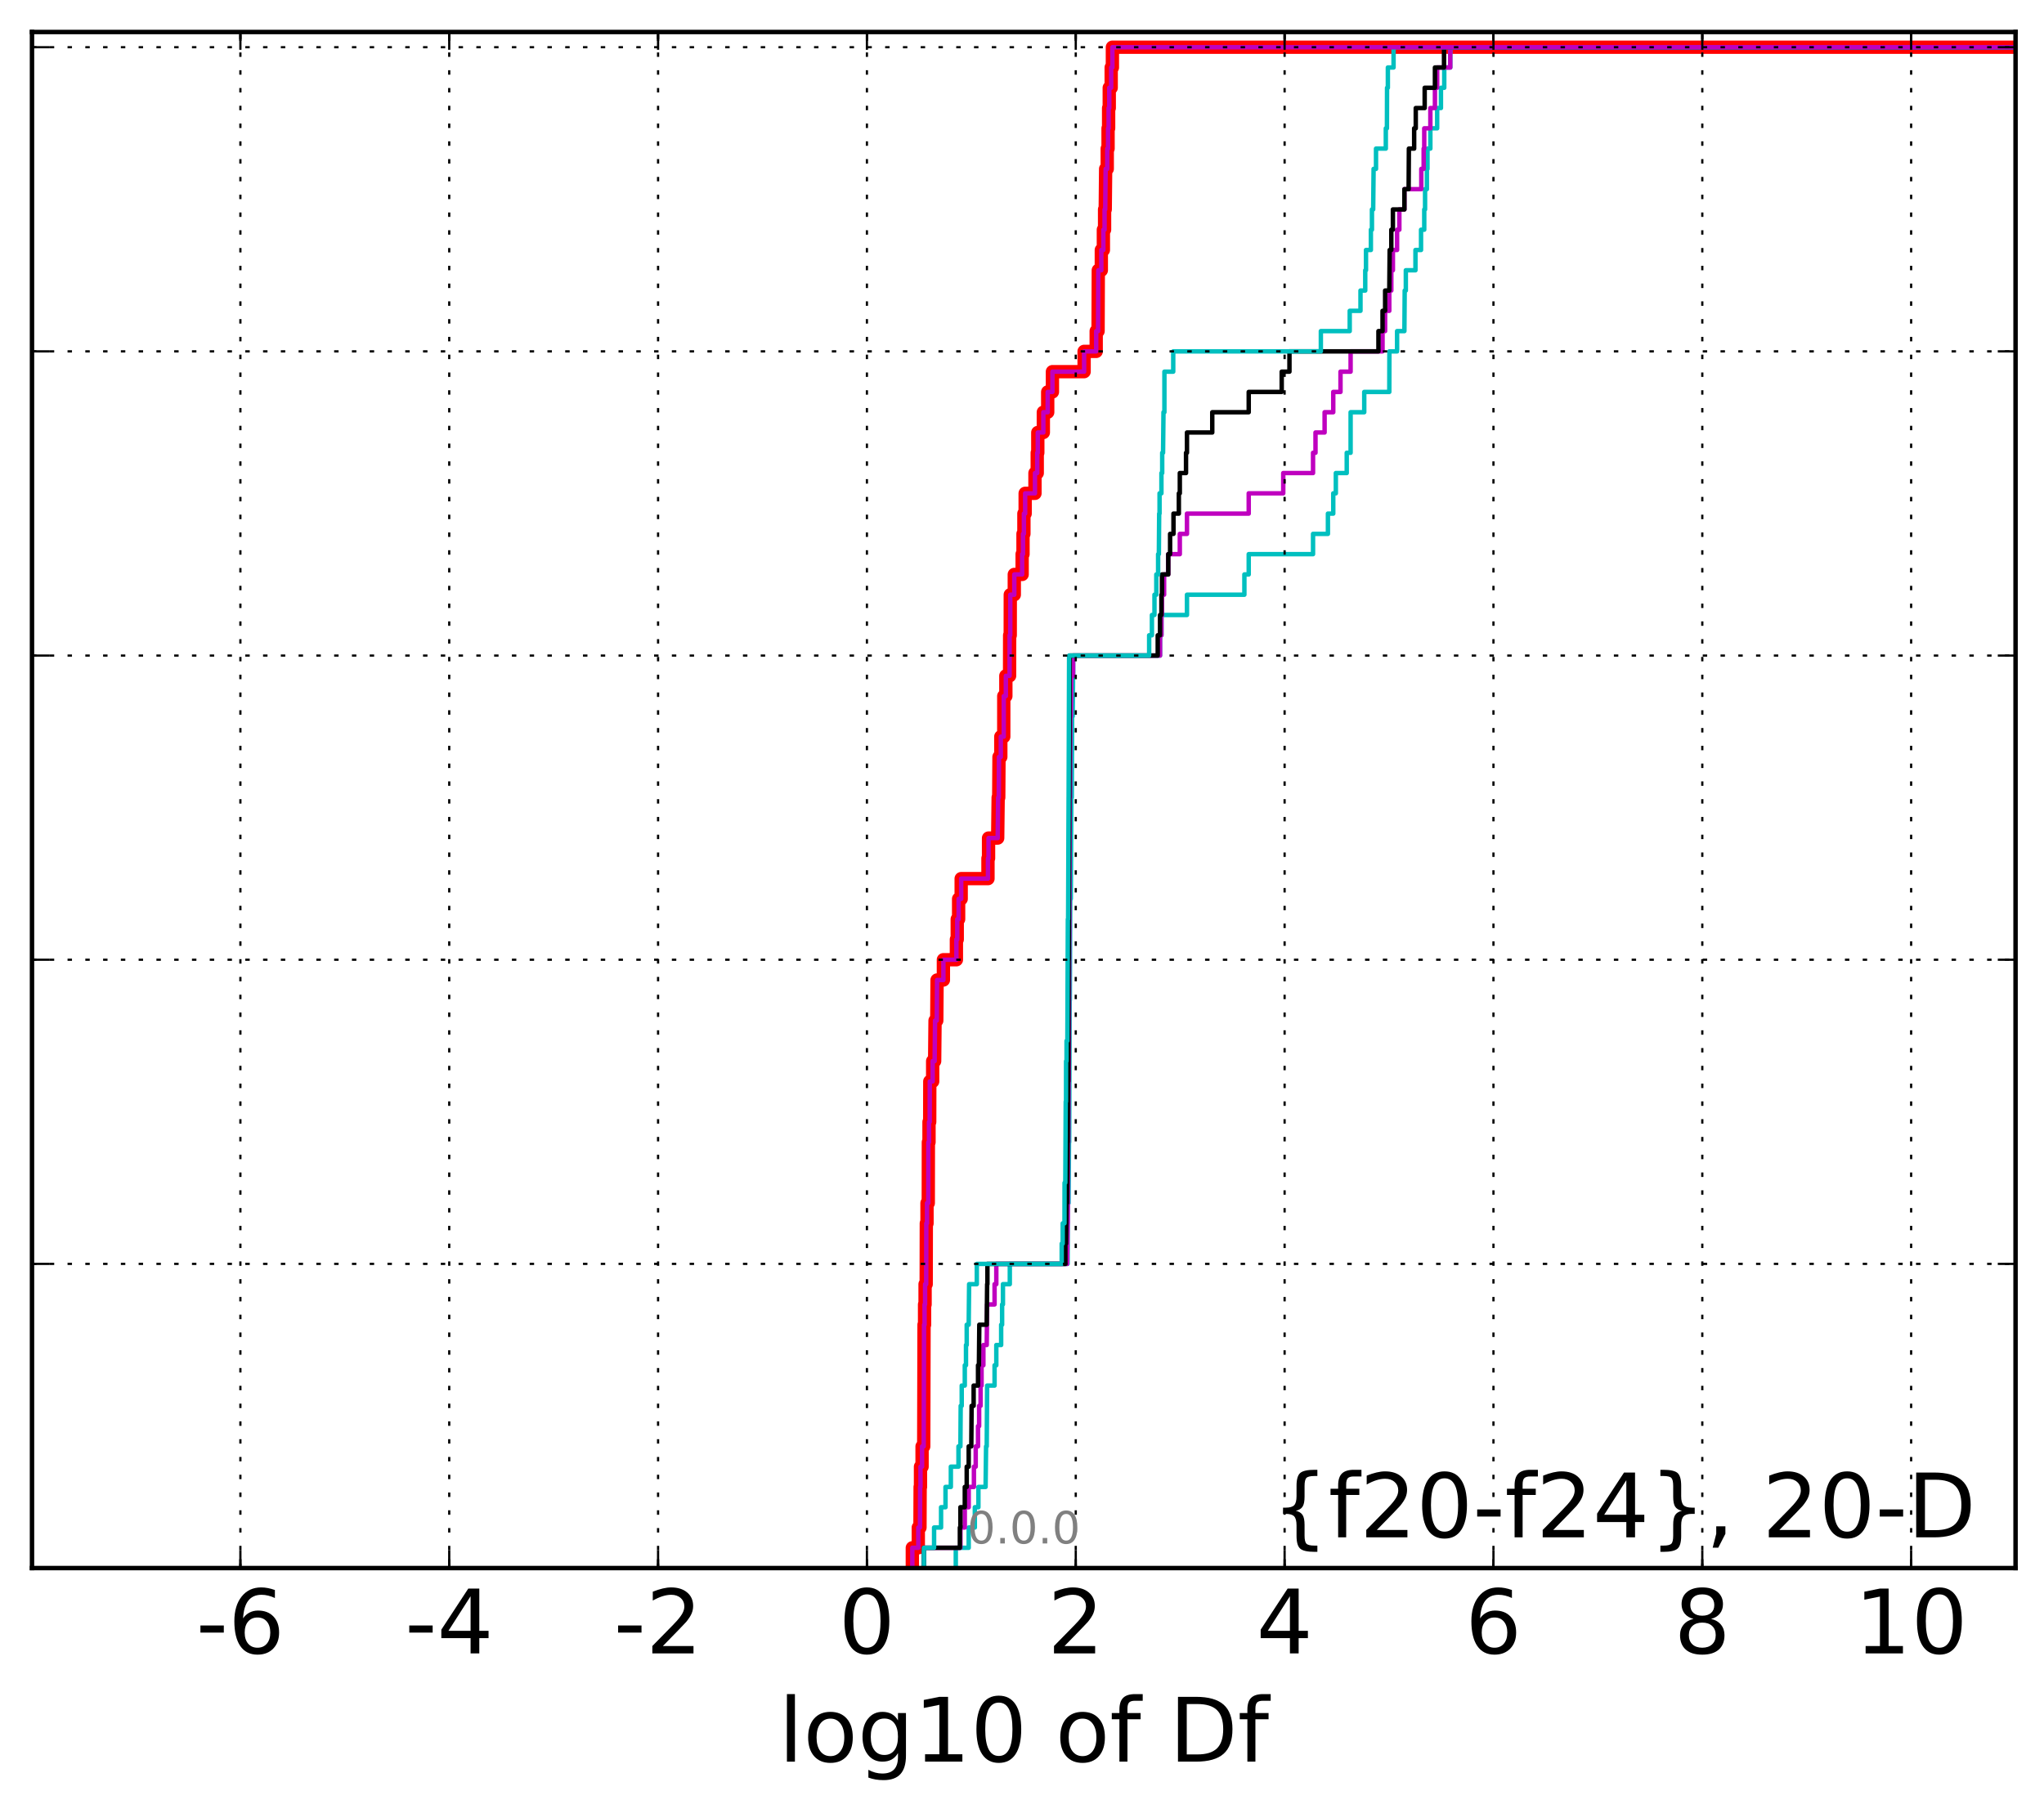 <?xml version="1.0" encoding="utf-8" standalone="no"?>
<!DOCTYPE svg PUBLIC "-//W3C//DTD SVG 1.1//EN"
  "http://www.w3.org/Graphics/SVG/1.1/DTD/svg11.dtd">
<!-- Created with matplotlib (http://matplotlib.org/) -->
<svg height="407pt" version="1.1" viewBox="0 0 460 407" width="460pt" xmlns="http://www.w3.org/2000/svg" xmlns:xlink="http://www.w3.org/1999/xlink">
 <defs>
  <style type="text/css">
*{stroke-linecap:butt;stroke-linejoin:round;stroke-miterlimit:100000;}
  </style>
 </defs>
 <g id="figure_1">
  <g id="patch_1">
   <path d="M 0 407.712 
L 460.8 407.712 
L 460.8 0 
L 0 0 
z
" style="fill:#ffffff;"/>
  </g>
  <g id="axes_1">
   <g id="patch_2">
    <path d="M 7.2 352.8 
L 453.6 352.8 
L 453.6 7.2 
L 7.2 7.2 
z
" style="fill:#ffffff;"/>
   </g>
   <g id="line2d_1">
    <path clip-path="url(#p0851639478)" d="M 205.318 352.8 
L 205.318 348.238 
L 206.663 348.238 
L 206.663 343.675 
L 207.038 343.675 
L 207.076 334.55 
L 207.156 334.55 
L 207.156 329.988 
L 207.511 329.988 
L 207.511 325.426 
L 207.881 325.426 
L 207.955 298.051 
L 208.073 298.051 
L 208.073 293.489 
L 208.188 293.489 
L 208.188 288.927 
L 208.438 288.927 
L 208.466 275.24 
L 208.622 275.24 
L 208.622 270.677 
L 208.907 270.677 
L 208.93 256.99 
L 209.072 256.99 
L 209.072 252.428 
L 209.228 252.428 
L 209.25 243.303 
L 209.895 243.303 
L 209.895 238.741 
L 210.341 238.741 
L 210.432 229.616 
L 210.818 229.616 
L 210.887 220.491 
L 212.311 220.491 
L 212.311 215.929 
L 215.237 215.929 
L 215.237 211.366 
L 215.427 211.366 
L 215.427 206.804 
L 215.738 206.804 
L 215.738 202.242 
L 216.312 202.242 
L 216.312 197.679 
L 222.343 197.679 
L 222.343 193.117 
L 222.472 193.117 
L 222.472 188.554 
L 224.528 188.554 
L 224.637 179.43 
L 224.763 179.43 
L 224.823 170.305 
L 225.231 170.305 
L 225.231 165.743 
L 225.896 165.743 
L 225.899 156.618 
L 226.365 156.618 
L 226.365 152.055 
L 227.204 152.055 
L 227.22 142.931 
L 227.351 142.931 
L 227.362 133.806 
L 228.266 133.806 
L 228.266 129.244 
L 230.032 129.244 
L 230.032 124.681 
L 230.227 124.681 
L 230.227 120.119 
L 230.429 120.119 
L 230.429 115.556 
L 230.711 115.556 
L 230.711 110.994 
L 232.919 110.994 
L 232.919 106.432 
L 233.429 106.432 
L 233.429 101.869 
L 233.556 101.869 
L 233.556 97.307 
L 234.802 97.307 
L 234.802 92.745 
L 235.787 92.745 
L 235.787 88.182 
L 236.847 88.182 
L 236.847 83.62 
L 243.978 83.62 
L 243.978 79.057 
L 246.699 79.057 
L 246.699 74.495 
L 247.12 74.495 
L 247.172 60.808 
L 247.852 60.808 
L 247.852 56.246 
L 248.313 56.246 
L 248.313 51.683 
L 248.583 51.683 
L 248.583 47.121 
L 248.731 47.121 
L 248.823 37.996 
L 249.184 37.996 
L 249.184 33.434 
L 249.369 33.434 
L 249.369 28.871 
L 249.494 28.871 
L 249.494 24.309 
L 249.637 24.309 
L 249.637 19.747 
L 250.072 19.747 
L 250.072 15.184 
L 250.343 15.184 
L 250.343 10.622 
L 250.343 10.622 
L 453.6 10.622 
L 453.6 10.622 
" style="fill:none;stroke:#ff0000;stroke-linecap:square;stroke-width:3.0;"/>
   </g>
   <g id="line2d_2">
    <path clip-path="url(#p0851639478)" d="M 215.098 352.8 
L 215.098 348.238 
L 218.005 348.238 
L 218.005 343.675 
L 219.386 343.675 
L 219.386 339.113 
L 220.191 339.113 
L 220.191 334.55 
L 221.805 334.55 
L 221.915 325.426 
L 222.06 325.426 
L 222.154 311.739 
L 223.827 311.739 
L 223.827 307.176 
L 224.219 307.176 
L 224.219 302.614 
L 225.307 302.614 
L 225.307 298.051 
L 225.524 298.051 
L 225.524 293.489 
L 225.712 293.489 
L 225.712 288.927 
L 227.256 288.927 
L 227.256 284.364 
L 240.257 284.364 
L 240.309 270.677 
L 240.487 270.677 
L 240.574 256.99 
L 240.621 256.99 
L 240.728 225.053 
L 240.762 225.053 
L 240.855 202.242 
L 240.984 202.242 
L 241.093 179.43 
L 241.195 179.43 
L 241.273 161.18 
L 241.403 161.18 
L 241.494 152.055 
L 241.519 152.055 
L 241.519 147.493 
L 261.065 147.493 
L 261.065 142.931 
L 261.378 142.931 
L 261.378 138.368 
L 267.127 138.368 
L 267.127 133.806 
L 280.047 133.806 
L 280.047 129.244 
L 281.023 129.244 
L 281.023 124.681 
L 295.498 124.681 
L 295.498 120.119 
L 298.847 120.119 
L 298.847 115.556 
L 300.048 115.556 
L 300.048 110.994 
L 300.629 110.994 
L 300.629 106.432 
L 303.081 106.432 
L 303.081 101.869 
L 303.952 101.869 
L 303.954 92.745 
L 307.022 92.745 
L 307.022 88.182 
L 312.661 88.182 
L 312.684 79.057 
L 314.413 79.057 
L 314.413 74.495 
L 316.059 74.495 
L 316.125 65.37 
L 316.381 65.37 
L 316.381 60.808 
L 318.547 60.808 
L 318.547 56.246 
L 319.802 56.246 
L 319.802 51.683 
L 320.525 51.683 
L 320.525 47.121 
L 320.709 47.121 
L 320.709 42.558 
L 321.119 42.558 
L 321.119 37.996 
L 321.254 37.996 
L 321.254 33.434 
L 321.902 33.434 
L 321.902 28.871 
L 323.431 28.871 
L 323.431 24.309 
L 324.283 24.309 
L 324.283 19.747 
L 325.028 19.747 
L 325.028 15.184 
L 326.38 15.184 
L 326.38 10.622 
L 326.38 10.622 
L 453.6 10.622 
L 453.6 10.622 
" style="fill:none;stroke:#00bfbf;stroke-linecap:square;"/>
   </g>
   <g id="line2d_3">
    <path clip-path="url(#p0851639478)" d="M 207.926 352.8 
L 207.926 348.238 
L 216.139 348.238 
L 216.139 343.675 
L 217.125 343.675 
L 217.125 339.113 
L 218.005 339.113 
L 218.005 334.55 
L 219.178 334.55 
L 219.178 329.988 
L 219.584 329.988 
L 219.584 325.426 
L 220.102 325.426 
L 220.102 320.863 
L 220.352 320.863 
L 220.352 316.301 
L 220.681 316.301 
L 220.681 311.739 
L 220.901 311.739 
L 220.901 307.176 
L 221.308 307.176 
L 221.308 302.614 
L 222.06 302.614 
L 222.154 293.489 
L 223.827 293.489 
L 223.827 288.927 
L 224.219 288.927 
L 224.219 284.364 
L 240.153 284.364 
L 240.257 275.24 
L 240.291 275.24 
L 240.368 256.99 
L 240.415 256.99 
L 240.487 243.303 
L 240.527 243.303 
L 240.636 211.366 
L 240.653 211.366 
L 240.743 179.43 
L 240.81 179.43 
L 240.888 161.18 
L 241.012 161.18 
L 241.093 152.055 
L 241.494 152.055 
L 241.494 147.493 
L 261.065 147.493 
L 261.065 142.931 
L 261.378 142.931 
L 261.378 138.368 
L 261.498 138.368 
L 261.498 133.806 
L 261.981 133.806 
L 261.981 129.244 
L 262.915 129.244 
L 262.915 124.681 
L 265.516 124.681 
L 265.516 120.119 
L 267.127 120.119 
L 267.127 115.556 
L 281.023 115.556 
L 281.023 110.994 
L 288.794 110.994 
L 288.794 106.432 
L 295.498 106.432 
L 295.498 101.869 
L 296.052 101.869 
L 296.052 97.307 
L 298.101 97.307 
L 298.101 92.745 
L 300.048 92.745 
L 300.048 88.182 
L 301.679 88.182 
L 301.679 83.62 
L 303.952 83.62 
L 303.952 79.057 
L 311.138 79.057 
L 311.138 74.495 
L 311.72 74.495 
L 311.72 69.933 
L 312.659 69.933 
L 312.659 65.37 
L 313.114 65.37 
L 313.114 60.808 
L 313.472 60.808 
L 313.472 56.246 
L 314.413 56.246 
L 314.413 51.683 
L 314.924 51.683 
L 314.924 47.121 
L 316.059 47.121 
L 316.059 42.558 
L 319.863 42.558 
L 319.863 37.996 
L 320.393 37.996 
L 320.393 33.434 
L 320.525 33.434 
L 320.525 28.871 
L 321.902 28.871 
L 321.902 24.309 
L 322.929 24.309 
L 322.929 19.747 
L 323.431 19.747 
L 323.431 15.184 
L 326.38 15.184 
L 326.38 10.622 
L 326.38 10.622 
L 453.6 10.622 
L 453.6 10.622 
" style="fill:none;stroke:#bf00bf;stroke-linecap:square;"/>
   </g>
   <g id="line2d_4">
    <path clip-path="url(#p0851639478)" d="M 207.926 352.8 
L 207.926 348.238 
L 216.018 348.238 
L 216.018 343.675 
L 216.139 343.675 
L 216.139 339.113 
L 217.125 339.113 
L 217.125 334.55 
L 217.558 334.55 
L 217.558 329.988 
L 218.005 329.988 
L 218.005 325.426 
L 218.592 325.426 
L 218.662 316.301 
L 219.117 316.301 
L 219.117 311.739 
L 220.102 311.739 
L 220.102 307.176 
L 220.303 307.176 
L 220.392 298.051 
L 222.06 298.051 
L 222.154 288.927 
L 222.217 288.927 
L 222.217 284.364 
L 239.763 284.364 
L 239.763 279.802 
L 239.916 279.802 
L 240.025 270.677 
L 240.153 270.677 
L 240.257 256.99 
L 240.291 256.99 
L 240.35 243.303 
L 240.415 243.303 
L 240.487 215.929 
L 240.527 215.929 
L 240.629 179.43 
L 240.648 179.43 
L 240.743 147.493 
L 260.544 147.493 
L 260.544 142.931 
L 261.065 142.931 
L 261.065 138.368 
L 261.378 138.368 
L 261.378 133.806 
L 261.498 133.806 
L 261.498 129.244 
L 262.915 129.244 
L 262.915 124.681 
L 263.329 124.681 
L 263.329 120.119 
L 264.091 120.119 
L 264.091 115.556 
L 265.299 115.556 
L 265.299 110.994 
L 265.516 110.994 
L 265.516 106.432 
L 266.913 106.432 
L 266.913 101.869 
L 267.127 101.869 
L 267.127 97.307 
L 272.818 97.307 
L 272.818 92.745 
L 281.023 92.745 
L 281.023 88.182 
L 288.448 88.182 
L 288.448 83.62 
L 290.191 83.62 
L 290.191 79.057 
L 310.216 79.057 
L 310.216 74.495 
L 311.138 74.495 
L 311.138 69.933 
L 311.72 69.933 
L 311.72 65.37 
L 312.659 65.37 
L 312.743 56.246 
L 313.114 56.246 
L 313.114 51.683 
L 313.472 51.683 
L 313.472 47.121 
L 316.059 47.121 
L 316.059 42.558 
L 317.01 42.558 
L 317.066 33.434 
L 318.254 33.434 
L 318.254 28.871 
L 318.615 28.871 
L 318.615 24.309 
L 320.622 24.309 
L 320.622 19.747 
L 322.929 19.747 
L 322.929 15.184 
L 324.974 15.184 
L 324.974 10.622 
L 324.974 10.622 
L 453.6 10.622 
L 453.6 10.622 
" style="fill:none;stroke:#000000;stroke-linecap:square;"/>
   </g>
   <g id="line2d_5">
    <path clip-path="url(#p0851639478)" d="M 207.926 352.8 
L 207.926 348.238 
L 210.216 348.238 
L 210.216 343.675 
L 211.784 343.675 
L 211.784 339.113 
L 212.786 339.113 
L 212.786 334.55 
L 213.987 334.55 
L 213.987 329.988 
L 215.704 329.988 
L 215.704 325.426 
L 216.139 325.426 
L 216.201 316.301 
L 216.435 316.301 
L 216.435 311.739 
L 217.125 311.739 
L 217.125 307.176 
L 217.395 307.176 
L 217.395 302.614 
L 217.558 302.614 
L 217.558 298.051 
L 218.005 298.051 
L 218.099 288.927 
L 219.829 288.927 
L 219.829 284.364 
L 238.936 284.364 
L 238.936 279.802 
L 239.16 279.802 
L 239.16 275.24 
L 239.561 275.24 
L 239.577 266.115 
L 239.745 266.115 
L 239.841 247.865 
L 239.906 247.865 
L 239.919 238.741 
L 240.025 238.741 
L 240.025 234.178 
L 240.209 234.178 
L 240.318 206.804 
L 240.378 206.804 
L 240.486 179.43 
L 240.491 179.43 
L 240.598 147.493 
L 258.614 147.493 
L 258.614 142.931 
L 259.239 142.931 
L 259.239 138.368 
L 259.812 138.368 
L 259.812 133.806 
L 260.228 133.806 
L 260.228 129.244 
L 260.632 129.244 
L 260.632 124.681 
L 260.8 124.681 
L 260.87 115.556 
L 260.957 115.556 
L 260.957 110.994 
L 261.378 110.994 
L 261.378 106.432 
L 261.553 106.432 
L 261.553 101.869 
L 261.745 101.869 
L 261.841 92.745 
L 262.049 92.745 
L 262.051 83.62 
L 264.036 83.62 
L 264.036 79.057 
L 297.258 79.057 
L 297.258 74.495 
L 303.753 74.495 
L 303.753 69.933 
L 306.177 69.933 
L 306.177 65.37 
L 307.246 65.37 
L 307.246 60.808 
L 307.415 60.808 
L 307.415 56.246 
L 308.514 56.246 
L 308.514 51.683 
L 308.754 51.683 
L 308.754 47.121 
L 309.032 47.121 
L 309.127 37.996 
L 309.67 37.996 
L 309.67 33.434 
L 311.876 33.434 
L 311.876 28.871 
L 312.125 28.871 
L 312.155 19.747 
L 312.338 19.747 
L 312.338 15.184 
L 313.618 15.184 
L 313.618 10.622 
L 313.618 10.622 
L 453.6 10.622 
L 453.6 10.622 
" style="fill:none;stroke:#00bfbf;stroke-linecap:square;"/>
   </g>
   <g id="line2d_6">
    <path clip-path="url(#p0851639478)" d="M 205.318 352.8 
L 205.318 348.238 
L 206.663 348.238 
L 206.663 343.675 
L 207.038 343.675 
L 207.076 334.55 
L 207.156 334.55 
L 207.156 329.988 
L 207.511 329.988 
L 207.511 325.426 
L 207.881 325.426 
L 207.955 298.051 
L 208.073 298.051 
L 208.073 293.489 
L 208.188 293.489 
L 208.188 288.927 
L 208.438 288.927 
L 208.466 275.24 
L 208.622 275.24 
L 208.622 270.677 
L 208.907 270.677 
L 208.93 256.99 
L 209.072 256.99 
L 209.072 252.428 
L 209.228 252.428 
L 209.25 243.303 
L 209.895 243.303 
L 209.895 238.741 
L 210.341 238.741 
L 210.432 229.616 
L 210.818 229.616 
L 210.887 220.491 
L 212.311 220.491 
L 212.311 215.929 
L 215.237 215.929 
L 215.237 211.366 
L 215.427 211.366 
L 215.427 206.804 
L 215.738 206.804 
L 215.738 202.242 
L 216.312 202.242 
L 216.312 197.679 
L 222.343 197.679 
L 222.343 193.117 
L 222.472 193.117 
L 222.472 188.554 
L 224.528 188.554 
L 224.637 179.43 
L 224.763 179.43 
L 224.823 170.305 
L 225.231 170.305 
L 225.231 165.743 
L 225.896 165.743 
L 225.899 156.618 
L 226.365 156.618 
L 226.365 152.055 
L 227.204 152.055 
L 227.22 142.931 
L 227.351 142.931 
L 227.362 133.806 
L 228.266 133.806 
L 228.266 129.244 
L 230.032 129.244 
L 230.032 124.681 
L 230.227 124.681 
L 230.227 120.119 
L 230.429 120.119 
L 230.429 115.556 
L 230.711 115.556 
L 230.711 110.994 
L 232.919 110.994 
L 232.919 106.432 
L 233.429 106.432 
L 233.429 101.869 
L 233.556 101.869 
L 233.556 97.307 
L 234.802 97.307 
L 234.802 92.745 
L 235.787 92.745 
L 235.787 88.182 
L 236.847 88.182 
L 236.847 83.62 
L 243.978 83.62 
L 243.978 79.057 
L 246.699 79.057 
L 246.699 74.495 
L 247.12 74.495 
L 247.172 60.808 
L 247.852 60.808 
L 247.852 56.246 
L 248.313 56.246 
L 248.313 51.683 
L 248.583 51.683 
L 248.583 47.121 
L 248.731 47.121 
L 248.823 37.996 
L 249.184 37.996 
L 249.184 33.434 
L 249.369 33.434 
L 249.369 28.871 
L 249.494 28.871 
L 249.494 24.309 
L 249.637 24.309 
L 249.637 19.747 
L 250.072 19.747 
L 250.072 15.184 
L 250.343 15.184 
L 250.343 10.622 
L 250.343 10.622 
L 453.6 10.622 
L 453.6 10.622 
" style="fill:none;stroke:#bf00bf;stroke-linecap:square;"/>
   </g>
   <g id="patch_3">
    <path d="M 7.2 7.2 
L 453.6 7.2 
" style="fill:none;stroke:#000000;stroke-linecap:square;stroke-linejoin:miter;"/>
   </g>
   <g id="patch_4">
    <path d="M 453.6 352.8 
L 453.6 7.2 
" style="fill:none;stroke:#000000;stroke-linecap:square;stroke-linejoin:miter;"/>
   </g>
   <g id="patch_5">
    <path d="M 7.2 352.8 
L 453.6 352.8 
" style="fill:none;stroke:#000000;stroke-linecap:square;stroke-linejoin:miter;"/>
   </g>
   <g id="patch_6">
    <path d="M 7.2 352.8 
L 7.2 7.2 
" style="fill:none;stroke:#000000;stroke-linecap:square;stroke-linejoin:miter;"/>
   </g>
   <g id="matplotlib.axis_1">
    <g id="xtick_1"/>
    <g id="xtick_2">
     <g id="line2d_7">
      <path clip-path="url(#p0851639478)" d="M 54.099 352.8 
L 54.099 7.2 
" style="fill:none;stroke:#000000;stroke-dasharray:1,3;stroke-dashoffset:0.0;stroke-width:0.5;"/>
     </g>
     <g id="line2d_8">
      <defs>
       <path d="M 0 0 
L 0 -4 
" id="m6fa1c33f23" style="stroke:#000000;stroke-width:0.5;"/>
      </defs>
      <g>
       <use style="stroke:#000000;stroke-width:0.5;" x="54.099" xlink:href="#m6fa1c33f23" y="352.8"/>
      </g>
     </g>
     <g id="line2d_9">
      <defs>
       <path d="M 0 0 
L 0 4 
" id="m02902360e1" style="stroke:#000000;stroke-width:0.5;"/>
      </defs>
      <g>
       <use style="stroke:#000000;stroke-width:0.5;" x="54.099" xlink:href="#m02902360e1" y="7.2"/>
      </g>
     </g>
     <g id="text_1">
      <!-- -6 -->
      <defs>
       <path d="M 33.016 40.375 
Q 26.375 40.375 22.484 35.828 
Q 18.609 31.297 18.609 23.391 
Q 18.609 15.531 22.484 10.953 
Q 26.375 6.391 33.016 6.391 
Q 39.656 6.391 43.531 10.953 
Q 47.406 15.531 47.406 23.391 
Q 47.406 31.297 43.531 35.828 
Q 39.656 40.375 33.016 40.375 
M 52.594 71.297 
L 52.594 62.312 
Q 48.875 64.062 45.094 64.984 
Q 41.312 65.922 37.594 65.922 
Q 27.828 65.922 22.672 59.328 
Q 17.531 52.734 16.797 39.406 
Q 19.672 43.656 24.016 45.922 
Q 28.375 48.188 33.594 48.188 
Q 44.578 48.188 50.953 41.516 
Q 57.328 34.859 57.328 23.391 
Q 57.328 12.156 50.688 5.359 
Q 44.047 -1.422 33.016 -1.422 
Q 20.359 -1.422 13.672 8.266 
Q 6.984 17.969 6.984 36.375 
Q 6.984 53.656 15.188 63.938 
Q 23.391 74.219 37.203 74.219 
Q 40.922 74.219 44.703 73.484 
Q 48.484 72.75 52.594 71.297 
" id="BitstreamVeraSans-Roman-36"/>
       <path d="M 4.891 31.391 
L 31.203 31.391 
L 31.203 23.391 
L 4.891 23.391 
z
" id="BitstreamVeraSans-Roman-2d"/>
      </defs>
      <g transform="translate(44.128 371.997)scale(0.2 -0.2)">
       <use xlink:href="#BitstreamVeraSans-Roman-2d"/>
       <use x="36.084" xlink:href="#BitstreamVeraSans-Roman-36"/>
      </g>
     </g>
    </g>
    <g id="xtick_3">
     <g id="line2d_10">
      <path clip-path="url(#p0851639478)" d="M 101.099 352.8 
L 101.099 7.2 
" style="fill:none;stroke:#000000;stroke-dasharray:1,3;stroke-dashoffset:0.0;stroke-width:0.5;"/>
     </g>
     <g id="line2d_11">
      <g>
       <use style="stroke:#000000;stroke-width:0.5;" x="101.099" xlink:href="#m6fa1c33f23" y="352.8"/>
      </g>
     </g>
     <g id="line2d_12">
      <g>
       <use style="stroke:#000000;stroke-width:0.5;" x="101.099" xlink:href="#m02902360e1" y="7.2"/>
      </g>
     </g>
     <g id="text_2">
      <!-- -4 -->
      <defs>
       <path d="M 37.797 64.312 
L 12.891 25.391 
L 37.797 25.391 
z
M 35.203 72.906 
L 47.609 72.906 
L 47.609 25.391 
L 58.016 25.391 
L 58.016 17.188 
L 47.609 17.188 
L 47.609 0 
L 37.797 0 
L 37.797 17.188 
L 4.891 17.188 
L 4.891 26.703 
z
" id="BitstreamVeraSans-Roman-34"/>
      </defs>
      <g transform="translate(91.128 371.997)scale(0.2 -0.2)">
       <use xlink:href="#BitstreamVeraSans-Roman-2d"/>
       <use x="36.084" xlink:href="#BitstreamVeraSans-Roman-34"/>
      </g>
     </g>
    </g>
    <g id="xtick_4">
     <g id="line2d_13">
      <path clip-path="url(#p0851639478)" d="M 148.099 352.8 
L 148.099 7.2 
" style="fill:none;stroke:#000000;stroke-dasharray:1,3;stroke-dashoffset:0.0;stroke-width:0.5;"/>
     </g>
     <g id="line2d_14">
      <g>
       <use style="stroke:#000000;stroke-width:0.5;" x="148.099" xlink:href="#m6fa1c33f23" y="352.8"/>
      </g>
     </g>
     <g id="line2d_15">
      <g>
       <use style="stroke:#000000;stroke-width:0.5;" x="148.099" xlink:href="#m02902360e1" y="7.2"/>
      </g>
     </g>
     <g id="text_3">
      <!-- -2 -->
      <defs>
       <path d="M 19.188 8.297 
L 53.609 8.297 
L 53.609 0 
L 7.328 0 
L 7.328 8.297 
Q 12.938 14.109 22.625 23.891 
Q 32.328 33.688 34.812 36.531 
Q 39.547 41.844 41.422 45.531 
Q 43.312 49.219 43.312 52.781 
Q 43.312 58.594 39.234 62.25 
Q 35.156 65.922 28.609 65.922 
Q 23.969 65.922 18.812 64.312 
Q 13.672 62.703 7.812 59.422 
L 7.812 69.391 
Q 13.766 71.781 18.938 73 
Q 24.125 74.219 28.422 74.219 
Q 39.75 74.219 46.484 68.547 
Q 53.219 62.891 53.219 53.422 
Q 53.219 48.922 51.531 44.891 
Q 49.859 40.875 45.406 35.406 
Q 44.188 33.984 37.641 27.219 
Q 31.109 20.453 19.188 8.297 
" id="BitstreamVeraSans-Roman-32"/>
      </defs>
      <g transform="translate(138.129 371.997)scale(0.2 -0.2)">
       <use xlink:href="#BitstreamVeraSans-Roman-2d"/>
       <use x="36.084" xlink:href="#BitstreamVeraSans-Roman-32"/>
      </g>
     </g>
    </g>
    <g id="xtick_5">
     <g id="line2d_16">
      <path clip-path="url(#p0851639478)" d="M 195.099 352.8 
L 195.099 7.2 
" style="fill:none;stroke:#000000;stroke-dasharray:1,3;stroke-dashoffset:0.0;stroke-width:0.5;"/>
     </g>
     <g id="line2d_17">
      <g>
       <use style="stroke:#000000;stroke-width:0.5;" x="195.099" xlink:href="#m6fa1c33f23" y="352.8"/>
      </g>
     </g>
     <g id="line2d_18">
      <g>
       <use style="stroke:#000000;stroke-width:0.5;" x="195.099" xlink:href="#m02902360e1" y="7.2"/>
      </g>
     </g>
     <g id="text_4">
      <!-- 0 -->
      <defs>
       <path d="M 31.781 66.406 
Q 24.172 66.406 20.328 58.906 
Q 16.5 51.422 16.5 36.375 
Q 16.5 21.391 20.328 13.891 
Q 24.172 6.391 31.781 6.391 
Q 39.453 6.391 43.281 13.891 
Q 47.125 21.391 47.125 36.375 
Q 47.125 51.422 43.281 58.906 
Q 39.453 66.406 31.781 66.406 
M 31.781 74.219 
Q 44.047 74.219 50.516 64.516 
Q 56.984 54.828 56.984 36.375 
Q 56.984 17.969 50.516 8.266 
Q 44.047 -1.422 31.781 -1.422 
Q 19.531 -1.422 13.062 8.266 
Q 6.594 17.969 6.594 36.375 
Q 6.594 54.828 13.062 64.516 
Q 19.531 74.219 31.781 74.219 
" id="BitstreamVeraSans-Roman-30"/>
      </defs>
      <g transform="translate(188.737 371.997)scale(0.2 -0.2)">
       <use xlink:href="#BitstreamVeraSans-Roman-30"/>
      </g>
     </g>
    </g>
    <g id="xtick_6">
     <g id="line2d_19">
      <path clip-path="url(#p0851639478)" d="M 242.099 352.8 
L 242.099 7.2 
" style="fill:none;stroke:#000000;stroke-dasharray:1,3;stroke-dashoffset:0.0;stroke-width:0.5;"/>
     </g>
     <g id="line2d_20">
      <g>
       <use style="stroke:#000000;stroke-width:0.5;" x="242.099" xlink:href="#m6fa1c33f23" y="352.8"/>
      </g>
     </g>
     <g id="line2d_21">
      <g>
       <use style="stroke:#000000;stroke-width:0.5;" x="242.099" xlink:href="#m02902360e1" y="7.2"/>
      </g>
     </g>
     <g id="text_5">
      <!-- 2 -->
      <g transform="translate(235.737 371.997)scale(0.2 -0.2)">
       <use xlink:href="#BitstreamVeraSans-Roman-32"/>
      </g>
     </g>
    </g>
    <g id="xtick_7">
     <g id="line2d_22">
      <path clip-path="url(#p0851639478)" d="M 289.099 352.8 
L 289.099 7.2 
" style="fill:none;stroke:#000000;stroke-dasharray:1,3;stroke-dashoffset:0.0;stroke-width:0.5;"/>
     </g>
     <g id="line2d_23">
      <g>
       <use style="stroke:#000000;stroke-width:0.5;" x="289.099" xlink:href="#m6fa1c33f23" y="352.8"/>
      </g>
     </g>
     <g id="line2d_24">
      <g>
       <use style="stroke:#000000;stroke-width:0.5;" x="289.099" xlink:href="#m02902360e1" y="7.2"/>
      </g>
     </g>
     <g id="text_6">
      <!-- 4 -->
      <g transform="translate(282.737 371.997)scale(0.2 -0.2)">
       <use xlink:href="#BitstreamVeraSans-Roman-34"/>
      </g>
     </g>
    </g>
    <g id="xtick_8">
     <g id="line2d_25">
      <path clip-path="url(#p0851639478)" d="M 336.1 352.8 
L 336.1 7.2 
" style="fill:none;stroke:#000000;stroke-dasharray:1,3;stroke-dashoffset:0.0;stroke-width:0.5;"/>
     </g>
     <g id="line2d_26">
      <g>
       <use style="stroke:#000000;stroke-width:0.5;" x="336.1" xlink:href="#m6fa1c33f23" y="352.8"/>
      </g>
     </g>
     <g id="line2d_27">
      <g>
       <use style="stroke:#000000;stroke-width:0.5;" x="336.1" xlink:href="#m02902360e1" y="7.2"/>
      </g>
     </g>
     <g id="text_7">
      <!-- 6 -->
      <g transform="translate(329.737 371.997)scale(0.2 -0.2)">
       <use xlink:href="#BitstreamVeraSans-Roman-36"/>
      </g>
     </g>
    </g>
    <g id="xtick_9">
     <g id="line2d_28">
      <path clip-path="url(#p0851639478)" d="M 383.1 352.8 
L 383.1 7.2 
" style="fill:none;stroke:#000000;stroke-dasharray:1,3;stroke-dashoffset:0.0;stroke-width:0.5;"/>
     </g>
     <g id="line2d_29">
      <g>
       <use style="stroke:#000000;stroke-width:0.5;" x="383.1" xlink:href="#m6fa1c33f23" y="352.8"/>
      </g>
     </g>
     <g id="line2d_30">
      <g>
       <use style="stroke:#000000;stroke-width:0.5;" x="383.1" xlink:href="#m02902360e1" y="7.2"/>
      </g>
     </g>
     <g id="text_8">
      <!-- 8 -->
      <defs>
       <path d="M 31.781 34.625 
Q 24.75 34.625 20.719 30.859 
Q 16.703 27.094 16.703 20.516 
Q 16.703 13.922 20.719 10.156 
Q 24.75 6.391 31.781 6.391 
Q 38.812 6.391 42.859 10.172 
Q 46.922 13.969 46.922 20.516 
Q 46.922 27.094 42.891 30.859 
Q 38.875 34.625 31.781 34.625 
M 21.922 38.812 
Q 15.578 40.375 12.031 44.719 
Q 8.5 49.078 8.5 55.328 
Q 8.5 64.062 14.719 69.141 
Q 20.953 74.219 31.781 74.219 
Q 42.672 74.219 48.875 69.141 
Q 55.078 64.062 55.078 55.328 
Q 55.078 49.078 51.531 44.719 
Q 48 40.375 41.703 38.812 
Q 48.828 37.156 52.797 32.312 
Q 56.781 27.484 56.781 20.516 
Q 56.781 9.906 50.312 4.234 
Q 43.844 -1.422 31.781 -1.422 
Q 19.734 -1.422 13.25 4.234 
Q 6.781 9.906 6.781 20.516 
Q 6.781 27.484 10.781 32.312 
Q 14.797 37.156 21.922 38.812 
M 18.312 54.391 
Q 18.312 48.734 21.844 45.562 
Q 25.391 42.391 31.781 42.391 
Q 38.141 42.391 41.719 45.562 
Q 45.312 48.734 45.312 54.391 
Q 45.312 60.062 41.719 63.234 
Q 38.141 66.406 31.781 66.406 
Q 25.391 66.406 21.844 63.234 
Q 18.312 60.062 18.312 54.391 
" id="BitstreamVeraSans-Roman-38"/>
      </defs>
      <g transform="translate(376.737 371.997)scale(0.2 -0.2)">
       <use xlink:href="#BitstreamVeraSans-Roman-38"/>
      </g>
     </g>
    </g>
    <g id="xtick_10">
     <g id="line2d_31">
      <path clip-path="url(#p0851639478)" d="M 430.1 352.8 
L 430.1 7.2 
" style="fill:none;stroke:#000000;stroke-dasharray:1,3;stroke-dashoffset:0.0;stroke-width:0.5;"/>
     </g>
     <g id="line2d_32">
      <g>
       <use style="stroke:#000000;stroke-width:0.5;" x="430.1" xlink:href="#m6fa1c33f23" y="352.8"/>
      </g>
     </g>
     <g id="line2d_33">
      <g>
       <use style="stroke:#000000;stroke-width:0.5;" x="430.1" xlink:href="#m02902360e1" y="7.2"/>
      </g>
     </g>
     <g id="text_9">
      <!-- 10 -->
      <defs>
       <path d="M 12.406 8.297 
L 28.516 8.297 
L 28.516 63.922 
L 10.984 60.406 
L 10.984 69.391 
L 28.422 72.906 
L 38.281 72.906 
L 38.281 8.297 
L 54.391 8.297 
L 54.391 0 
L 12.406 0 
z
" id="BitstreamVeraSans-Roman-31"/>
      </defs>
      <g transform="translate(417.375 371.997)scale(0.2 -0.2)">
       <use xlink:href="#BitstreamVeraSans-Roman-31"/>
       <use x="63.623" xlink:href="#BitstreamVeraSans-Roman-30"/>
      </g>
     </g>
    </g>
    <g id="xtick_11"/>
    <g id="xtick_12">
     <g id="line2d_34">
      <defs>
       <path d="M 0 0 
L 0 -2 
" id="mfa83bee298" style="stroke:#000000;stroke-width:0.5;"/>
      </defs>
      <g>
       <use style="stroke:#000000;stroke-width:0.5;" x="54.099" xlink:href="#mfa83bee298" y="352.8"/>
      </g>
     </g>
     <g id="line2d_35">
      <defs>
       <path d="M 0 0 
L 0 2 
" id="m749aae8e88" style="stroke:#000000;stroke-width:0.5;"/>
      </defs>
      <g>
       <use style="stroke:#000000;stroke-width:0.5;" x="54.099" xlink:href="#m749aae8e88" y="7.2"/>
      </g>
     </g>
    </g>
    <g id="xtick_13">
     <g id="line2d_36">
      <g>
       <use style="stroke:#000000;stroke-width:0.5;" x="101.099" xlink:href="#mfa83bee298" y="352.8"/>
      </g>
     </g>
     <g id="line2d_37">
      <g>
       <use style="stroke:#000000;stroke-width:0.5;" x="101.099" xlink:href="#m749aae8e88" y="7.2"/>
      </g>
     </g>
    </g>
    <g id="xtick_14">
     <g id="line2d_38">
      <g>
       <use style="stroke:#000000;stroke-width:0.5;" x="148.099" xlink:href="#mfa83bee298" y="352.8"/>
      </g>
     </g>
     <g id="line2d_39">
      <g>
       <use style="stroke:#000000;stroke-width:0.5;" x="148.099" xlink:href="#m749aae8e88" y="7.2"/>
      </g>
     </g>
    </g>
    <g id="xtick_15">
     <g id="line2d_40">
      <g>
       <use style="stroke:#000000;stroke-width:0.5;" x="195.099" xlink:href="#mfa83bee298" y="352.8"/>
      </g>
     </g>
     <g id="line2d_41">
      <g>
       <use style="stroke:#000000;stroke-width:0.5;" x="195.099" xlink:href="#m749aae8e88" y="7.2"/>
      </g>
     </g>
    </g>
    <g id="xtick_16">
     <g id="line2d_42">
      <g>
       <use style="stroke:#000000;stroke-width:0.5;" x="242.099" xlink:href="#mfa83bee298" y="352.8"/>
      </g>
     </g>
     <g id="line2d_43">
      <g>
       <use style="stroke:#000000;stroke-width:0.5;" x="242.099" xlink:href="#m749aae8e88" y="7.2"/>
      </g>
     </g>
    </g>
    <g id="xtick_17">
     <g id="line2d_44">
      <g>
       <use style="stroke:#000000;stroke-width:0.5;" x="289.099" xlink:href="#mfa83bee298" y="352.8"/>
      </g>
     </g>
     <g id="line2d_45">
      <g>
       <use style="stroke:#000000;stroke-width:0.5;" x="289.099" xlink:href="#m749aae8e88" y="7.2"/>
      </g>
     </g>
    </g>
    <g id="xtick_18">
     <g id="line2d_46">
      <g>
       <use style="stroke:#000000;stroke-width:0.5;" x="336.1" xlink:href="#mfa83bee298" y="352.8"/>
      </g>
     </g>
     <g id="line2d_47">
      <g>
       <use style="stroke:#000000;stroke-width:0.5;" x="336.1" xlink:href="#m749aae8e88" y="7.2"/>
      </g>
     </g>
    </g>
    <g id="xtick_19">
     <g id="line2d_48">
      <g>
       <use style="stroke:#000000;stroke-width:0.5;" x="383.1" xlink:href="#mfa83bee298" y="352.8"/>
      </g>
     </g>
     <g id="line2d_49">
      <g>
       <use style="stroke:#000000;stroke-width:0.5;" x="383.1" xlink:href="#m749aae8e88" y="7.2"/>
      </g>
     </g>
    </g>
    <g id="xtick_20">
     <g id="line2d_50">
      <g>
       <use style="stroke:#000000;stroke-width:0.5;" x="430.1" xlink:href="#mfa83bee298" y="352.8"/>
      </g>
     </g>
     <g id="line2d_51">
      <g>
       <use style="stroke:#000000;stroke-width:0.5;" x="430.1" xlink:href="#m749aae8e88" y="7.2"/>
      </g>
     </g>
    </g>
    <g id="text_10">
     <!-- log10 of Df -->
     <defs>
      <path id="BitstreamVeraSans-Roman-20"/>
      <path d="M 30.609 48.391 
Q 23.391 48.391 19.188 42.75 
Q 14.984 37.109 14.984 27.297 
Q 14.984 17.484 19.156 11.844 
Q 23.344 6.203 30.609 6.203 
Q 37.797 6.203 41.984 11.859 
Q 46.188 17.531 46.188 27.297 
Q 46.188 37.016 41.984 42.703 
Q 37.797 48.391 30.609 48.391 
M 30.609 56 
Q 42.328 56 49.016 48.375 
Q 55.719 40.766 55.719 27.297 
Q 55.719 13.875 49.016 6.219 
Q 42.328 -1.422 30.609 -1.422 
Q 18.844 -1.422 12.172 6.219 
Q 5.516 13.875 5.516 27.297 
Q 5.516 40.766 12.172 48.375 
Q 18.844 56 30.609 56 
" id="BitstreamVeraSans-Roman-6f"/>
      <path d="M 9.422 75.984 
L 18.406 75.984 
L 18.406 0 
L 9.422 0 
z
" id="BitstreamVeraSans-Roman-6c"/>
      <path d="M 19.672 64.797 
L 19.672 8.109 
L 31.594 8.109 
Q 46.688 8.109 53.688 14.938 
Q 60.688 21.781 60.688 36.531 
Q 60.688 51.172 53.688 57.984 
Q 46.688 64.797 31.594 64.797 
z
M 9.812 72.906 
L 30.078 72.906 
Q 51.266 72.906 61.172 64.094 
Q 71.094 55.281 71.094 36.531 
Q 71.094 17.672 61.125 8.828 
Q 51.172 0 30.078 0 
L 9.812 0 
z
" id="BitstreamVeraSans-Roman-44"/>
      <path d="M 45.406 27.984 
Q 45.406 37.75 41.375 43.109 
Q 37.359 48.484 30.078 48.484 
Q 22.859 48.484 18.828 43.109 
Q 14.797 37.75 14.797 27.984 
Q 14.797 18.266 18.828 12.891 
Q 22.859 7.516 30.078 7.516 
Q 37.359 7.516 41.375 12.891 
Q 45.406 18.266 45.406 27.984 
M 54.391 6.781 
Q 54.391 -7.172 48.188 -13.984 
Q 42 -20.797 29.203 -20.797 
Q 24.469 -20.797 20.266 -20.094 
Q 16.062 -19.391 12.109 -17.922 
L 12.109 -9.188 
Q 16.062 -11.328 19.922 -12.344 
Q 23.781 -13.375 27.781 -13.375 
Q 36.625 -13.375 41.016 -8.766 
Q 45.406 -4.156 45.406 5.172 
L 45.406 9.625 
Q 42.625 4.781 38.281 2.391 
Q 33.938 0 27.875 0 
Q 17.828 0 11.672 7.656 
Q 5.516 15.328 5.516 27.984 
Q 5.516 40.672 11.672 48.328 
Q 17.828 56 27.875 56 
Q 33.938 56 38.281 53.609 
Q 42.625 51.219 45.406 46.391 
L 45.406 54.688 
L 54.391 54.688 
z
" id="BitstreamVeraSans-Roman-67"/>
      <path d="M 37.109 75.984 
L 37.109 68.5 
L 28.516 68.5 
Q 23.688 68.5 21.797 66.547 
Q 19.922 64.594 19.922 59.516 
L 19.922 54.688 
L 34.719 54.688 
L 34.719 47.703 
L 19.922 47.703 
L 19.922 0 
L 10.891 0 
L 10.891 47.703 
L 2.297 47.703 
L 2.297 54.688 
L 10.891 54.688 
L 10.891 58.5 
Q 10.891 67.625 15.141 71.797 
Q 19.391 75.984 28.609 75.984 
z
" id="BitstreamVeraSans-Roman-66"/>
     </defs>
     <g transform="translate(175.214 396.353)scale(0.2 -0.2)">
      <use xlink:href="#BitstreamVeraSans-Roman-6c"/>
      <use x="27.783" xlink:href="#BitstreamVeraSans-Roman-6f"/>
      <use x="88.965" xlink:href="#BitstreamVeraSans-Roman-67"/>
      <use x="152.441" xlink:href="#BitstreamVeraSans-Roman-31"/>
      <use x="216.064" xlink:href="#BitstreamVeraSans-Roman-30"/>
      <use x="279.688" xlink:href="#BitstreamVeraSans-Roman-20"/>
      <use x="311.475" xlink:href="#BitstreamVeraSans-Roman-6f"/>
      <use x="372.656" xlink:href="#BitstreamVeraSans-Roman-66"/>
      <use x="407.861" xlink:href="#BitstreamVeraSans-Roman-20"/>
      <use x="439.648" xlink:href="#BitstreamVeraSans-Roman-44"/>
      <use x="516.65" xlink:href="#BitstreamVeraSans-Roman-66"/>
     </g>
    </g>
   </g>
   <g id="matplotlib.axis_2">
    <g id="ytick_1">
     <g id="line2d_52">
      <path clip-path="url(#p0851639478)" d="M 7.2 352.8 
L 453.6 352.8 
" style="fill:none;stroke:#000000;stroke-dasharray:1,3;stroke-dashoffset:0.0;stroke-width:0.5;"/>
     </g>
     <g id="line2d_53">
      <defs>
       <path d="M 0 0 
L 4 0 
" id="m09704259c2" style="stroke:#000000;stroke-width:0.5;"/>
      </defs>
      <g>
       <use style="stroke:#000000;stroke-width:0.5;" x="7.2" xlink:href="#m09704259c2" y="352.8"/>
      </g>
     </g>
     <g id="line2d_54">
      <defs>
       <path d="M 0 0 
L -4 0 
" id="mabd364bae0" style="stroke:#000000;stroke-width:0.5;"/>
      </defs>
      <g>
       <use style="stroke:#000000;stroke-width:0.5;" x="453.6" xlink:href="#mabd364bae0" y="352.8"/>
      </g>
     </g>
    </g>
    <g id="ytick_2">
     <g id="line2d_55">
      <path clip-path="url(#p0851639478)" d="M 7.2 284.364 
L 453.6 284.364 
" style="fill:none;stroke:#000000;stroke-dasharray:1,3;stroke-dashoffset:0.0;stroke-width:0.5;"/>
     </g>
     <g id="line2d_56">
      <g>
       <use style="stroke:#000000;stroke-width:0.5;" x="7.2" xlink:href="#m09704259c2" y="284.364"/>
      </g>
     </g>
     <g id="line2d_57">
      <g>
       <use style="stroke:#000000;stroke-width:0.5;" x="453.6" xlink:href="#mabd364bae0" y="284.364"/>
      </g>
     </g>
    </g>
    <g id="ytick_3">
     <g id="line2d_58">
      <path clip-path="url(#p0851639478)" d="M 7.2 215.929 
L 453.6 215.929 
" style="fill:none;stroke:#000000;stroke-dasharray:1,3;stroke-dashoffset:0.0;stroke-width:0.5;"/>
     </g>
     <g id="line2d_59">
      <g>
       <use style="stroke:#000000;stroke-width:0.5;" x="7.2" xlink:href="#m09704259c2" y="215.929"/>
      </g>
     </g>
     <g id="line2d_60">
      <g>
       <use style="stroke:#000000;stroke-width:0.5;" x="453.6" xlink:href="#mabd364bae0" y="215.929"/>
      </g>
     </g>
    </g>
    <g id="ytick_4">
     <g id="line2d_61">
      <path clip-path="url(#p0851639478)" d="M 7.2 147.493 
L 453.6 147.493 
" style="fill:none;stroke:#000000;stroke-dasharray:1,3;stroke-dashoffset:0.0;stroke-width:0.5;"/>
     </g>
     <g id="line2d_62">
      <g>
       <use style="stroke:#000000;stroke-width:0.5;" x="7.2" xlink:href="#m09704259c2" y="147.493"/>
      </g>
     </g>
     <g id="line2d_63">
      <g>
       <use style="stroke:#000000;stroke-width:0.5;" x="453.6" xlink:href="#mabd364bae0" y="147.493"/>
      </g>
     </g>
    </g>
    <g id="ytick_5">
     <g id="line2d_64">
      <path clip-path="url(#p0851639478)" d="M 7.2 79.057 
L 453.6 79.057 
" style="fill:none;stroke:#000000;stroke-dasharray:1,3;stroke-dashoffset:0.0;stroke-width:0.5;"/>
     </g>
     <g id="line2d_65">
      <g>
       <use style="stroke:#000000;stroke-width:0.5;" x="7.2" xlink:href="#m09704259c2" y="79.057"/>
      </g>
     </g>
     <g id="line2d_66">
      <g>
       <use style="stroke:#000000;stroke-width:0.5;" x="453.6" xlink:href="#mabd364bae0" y="79.057"/>
      </g>
     </g>
    </g>
    <g id="ytick_6">
     <g id="line2d_67">
      <path clip-path="url(#p0851639478)" d="M 7.2 10.622 
L 453.6 10.622 
" style="fill:none;stroke:#000000;stroke-dasharray:1,3;stroke-dashoffset:0.0;stroke-width:0.5;"/>
     </g>
     <g id="line2d_68">
      <g>
       <use style="stroke:#000000;stroke-width:0.5;" x="7.2" xlink:href="#m09704259c2" y="10.622"/>
      </g>
     </g>
     <g id="line2d_69">
      <g>
       <use style="stroke:#000000;stroke-width:0.5;" x="453.6" xlink:href="#mabd364bae0" y="10.622"/>
      </g>
     </g>
    </g>
   </g>
   <g id="text_11">
    <!-- {f20-f24}, 20-D -->
    <defs>
     <path d="M 12.5 -9.281 
L 15.922 -9.281 
Q 22.75 -9.281 24.828 -7.172 
Q 26.906 -5.078 26.906 1.906 
L 26.906 14.016 
Q 26.906 21.625 29.094 25.094 
Q 31.297 28.562 36.719 29.891 
Q 31.297 31.109 29.094 34.562 
Q 26.906 38.031 26.906 45.703 
L 26.906 57.812 
Q 26.906 64.75 24.828 66.875 
Q 22.75 69 15.922 69 
L 12.5 69 
L 12.5 75.984 
L 15.578 75.984 
Q 27.734 75.984 31.812 72.391 
Q 35.891 68.797 35.891 58.016 
L 35.891 46.297 
Q 35.891 39.016 38.516 36.203 
Q 41.156 33.406 48.094 33.406 
L 51.125 33.406 
L 51.125 26.422 
L 48.094 26.422 
Q 41.156 26.422 38.516 23.578 
Q 35.891 20.75 35.891 13.375 
L 35.891 1.703 
Q 35.891 -9.078 31.812 -12.688 
Q 27.734 -16.312 15.578 -16.312 
L 12.5 -16.312 
z
" id="BitstreamVeraSans-Roman-7d"/>
     <path d="M 51.125 -9.281 
L 51.125 -16.312 
L 48.094 -16.312 
Q 35.938 -16.312 31.812 -12.688 
Q 27.688 -9.078 27.688 1.703 
L 27.688 13.375 
Q 27.688 20.75 25.047 23.578 
Q 22.406 26.422 15.484 26.422 
L 12.5 26.422 
L 12.5 33.406 
L 15.484 33.406 
Q 22.469 33.406 25.078 36.203 
Q 27.688 39.016 27.688 46.297 
L 27.688 58.016 
Q 27.688 68.797 31.812 72.391 
Q 35.938 75.984 48.094 75.984 
L 51.125 75.984 
L 51.125 69 
L 47.797 69 
Q 40.922 69 38.812 66.844 
Q 36.719 64.703 36.719 57.812 
L 36.719 45.703 
Q 36.719 38.031 34.5 34.562 
Q 32.281 31.109 26.906 29.891 
Q 32.328 28.562 34.516 25.094 
Q 36.719 21.625 36.719 14.016 
L 36.719 1.906 
Q 36.719 -4.984 38.812 -7.125 
Q 40.922 -9.281 47.797 -9.281 
z
" id="BitstreamVeraSans-Roman-7b"/>
     <path d="M 11.719 12.406 
L 22.016 12.406 
L 22.016 4 
L 14.016 -11.625 
L 7.719 -11.625 
L 11.719 4 
z
" id="BitstreamVeraSans-Roman-2c"/>
    </defs>
    <g transform="translate(286.247 345.888)scale(0.2 -0.2)">
     <use xlink:href="#BitstreamVeraSans-Roman-7b"/>
     <use x="63.623" xlink:href="#BitstreamVeraSans-Roman-66"/>
     <use x="98.828" xlink:href="#BitstreamVeraSans-Roman-32"/>
     <use x="162.451" xlink:href="#BitstreamVeraSans-Roman-30"/>
     <use x="226.074" xlink:href="#BitstreamVeraSans-Roman-2d"/>
     <use x="262.158" xlink:href="#BitstreamVeraSans-Roman-66"/>
     <use x="297.363" xlink:href="#BitstreamVeraSans-Roman-32"/>
     <use x="360.986" xlink:href="#BitstreamVeraSans-Roman-34"/>
     <use x="424.609" xlink:href="#BitstreamVeraSans-Roman-7d"/>
     <use x="488.232" xlink:href="#BitstreamVeraSans-Roman-2c"/>
     <use x="520.02" xlink:href="#BitstreamVeraSans-Roman-20"/>
     <use x="551.807" xlink:href="#BitstreamVeraSans-Roman-32"/>
     <use x="615.43" xlink:href="#BitstreamVeraSans-Roman-30"/>
     <use x="679.053" xlink:href="#BitstreamVeraSans-Roman-2d"/>
     <use x="715.137" xlink:href="#BitstreamVeraSans-Roman-44"/>
    </g>
   </g>
   <g id="text_12">
    <!-- 0.0.0 -->
    <defs>
     <path d="M 10.688 12.406 
L 21 12.406 
L 21 0 
L 10.688 0 
z
" id="BitstreamVeraSans-Roman-2e"/>
    </defs>
    <g style="fill:#808080;" transform="translate(217.678 347.264)scale(0.1 -0.1)">
     <use xlink:href="#BitstreamVeraSans-Roman-30"/>
     <use x="63.623" xlink:href="#BitstreamVeraSans-Roman-2e"/>
     <use x="95.41" xlink:href="#BitstreamVeraSans-Roman-30"/>
     <use x="159.033" xlink:href="#BitstreamVeraSans-Roman-2e"/>
     <use x="190.82" xlink:href="#BitstreamVeraSans-Roman-30"/>
    </g>
   </g>
  </g>
 </g>
 <defs>
  <clipPath id="p0851639478">
   <rect height="345.6" width="446.4" x="7.2" y="7.2"/>
  </clipPath>
 </defs>
</svg>
